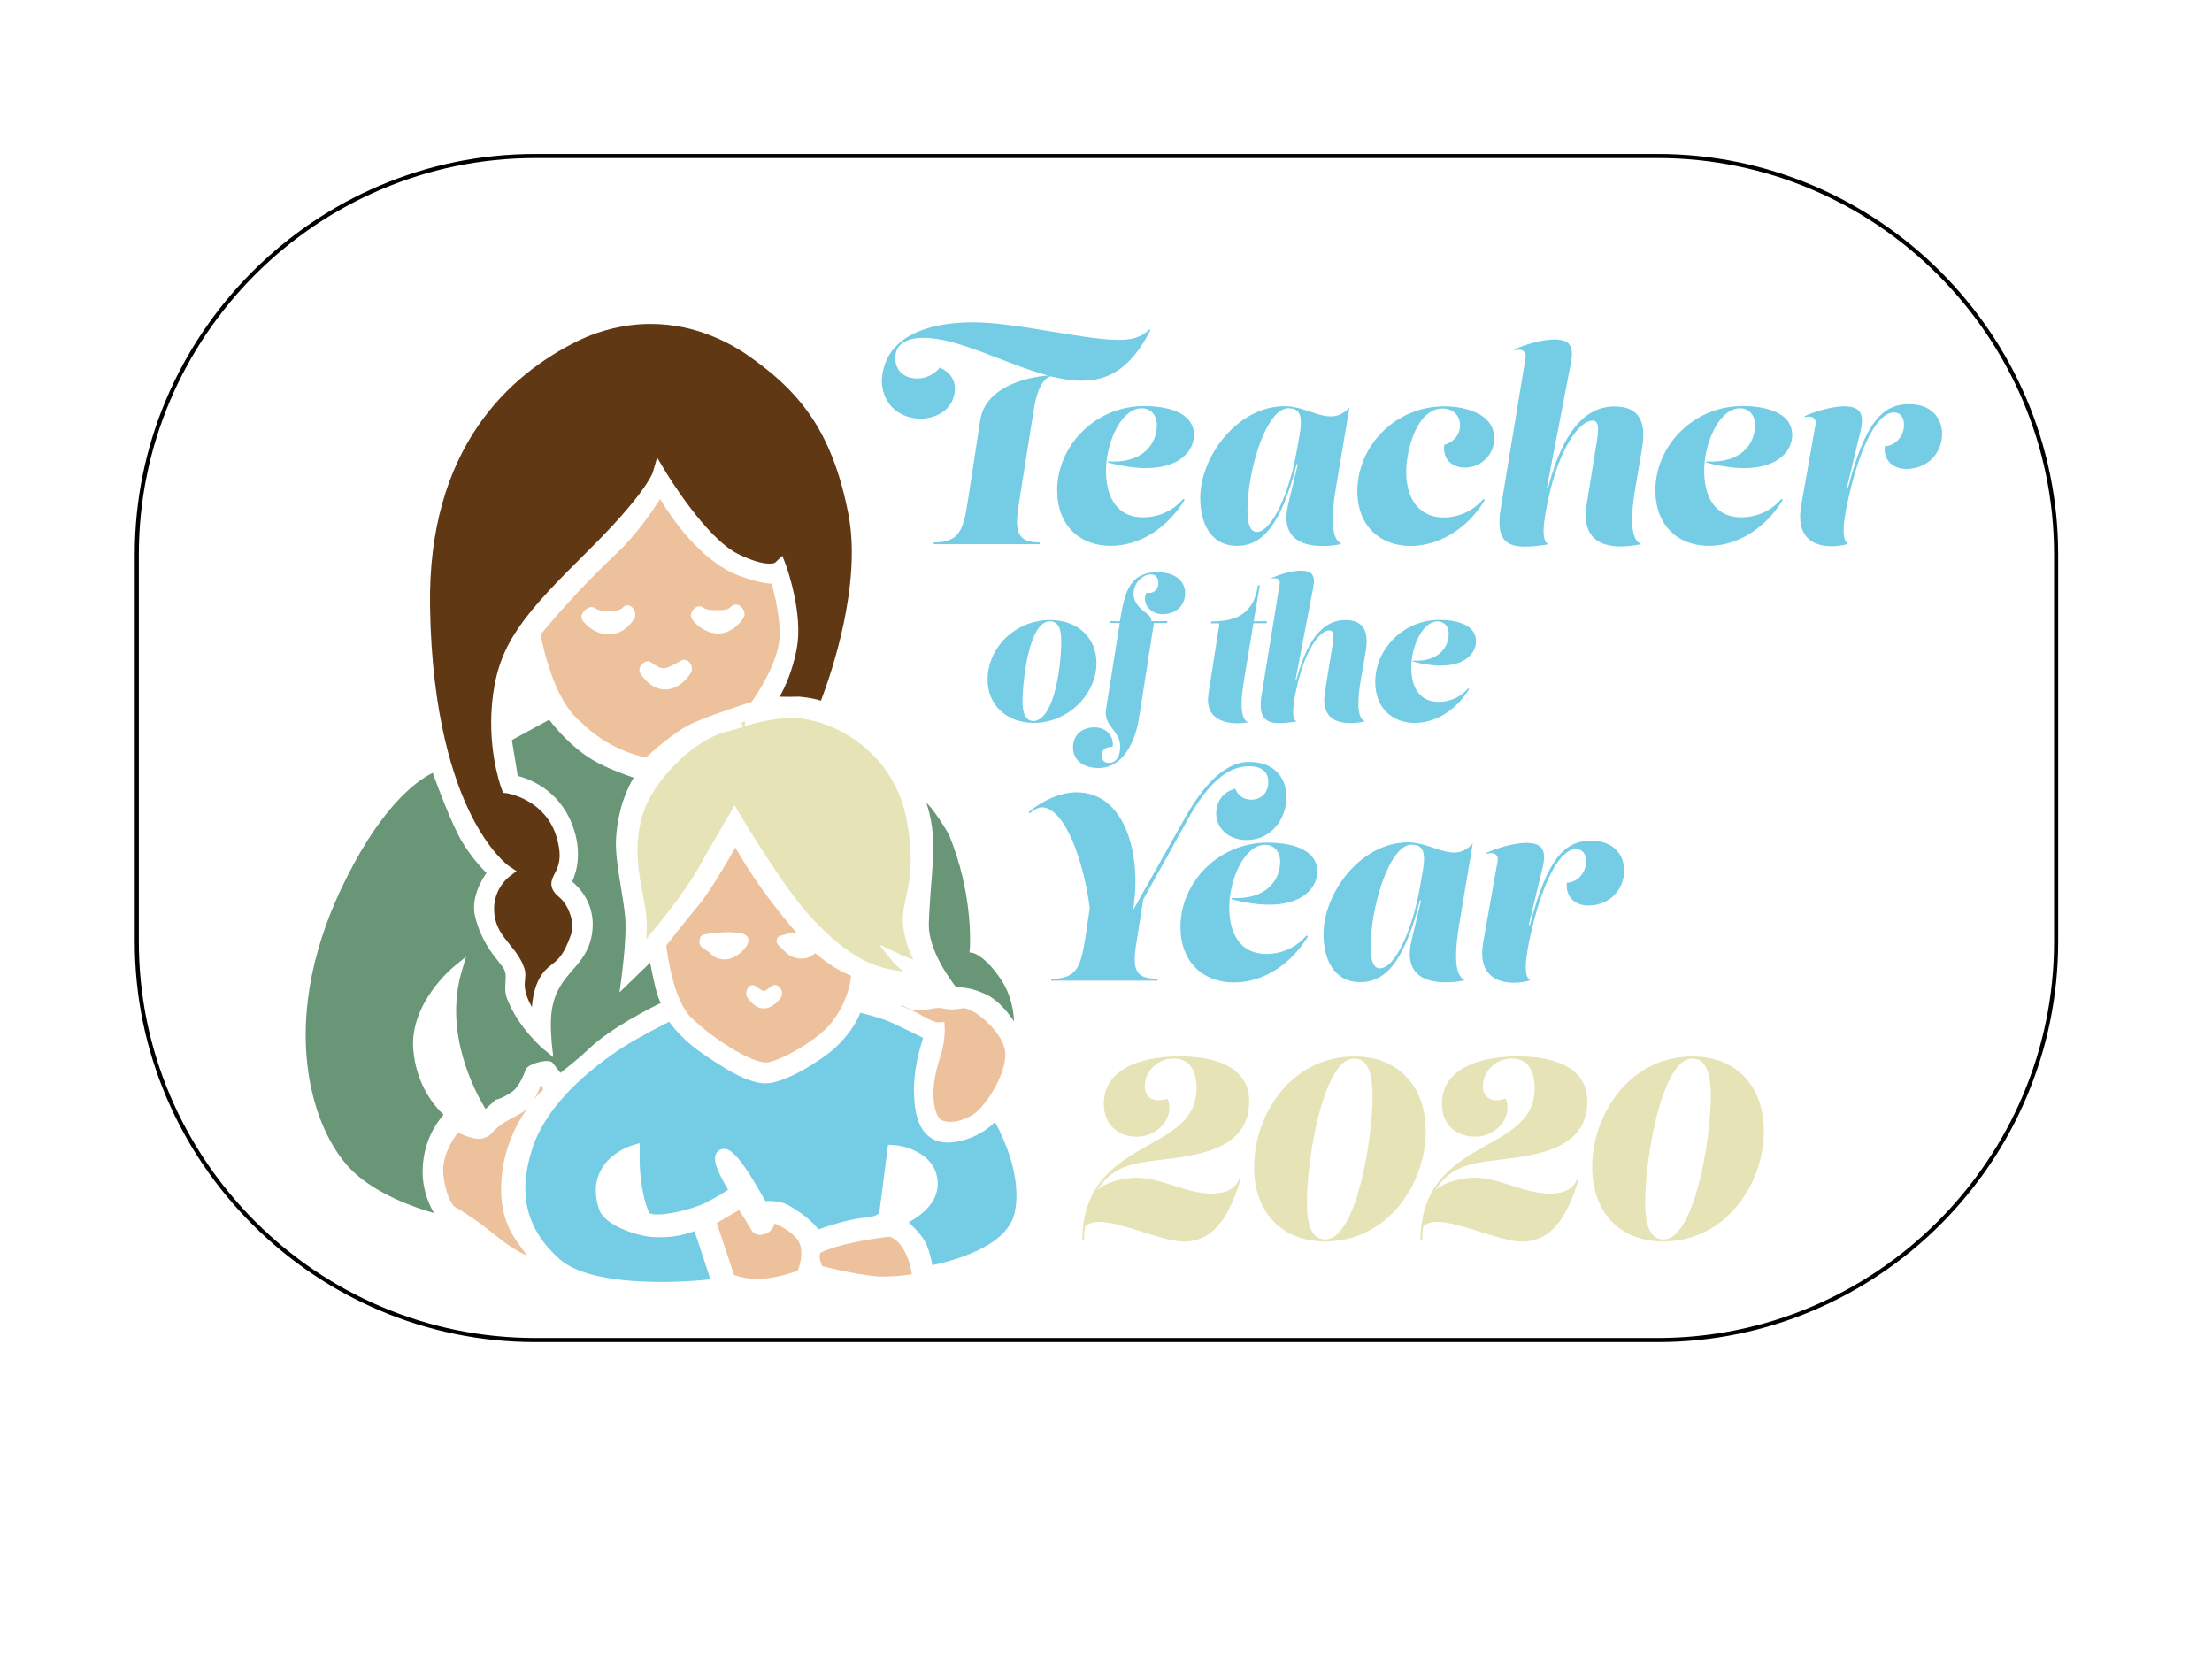 <?xml version="1.0" encoding="utf-8"?>
<!-- Generator: Adobe Illustrator 25.0.1, SVG Export Plug-In . SVG Version: 6.00 Build 0)  -->
<svg version="1.1" id="Layer_1" xmlns="http://www.w3.org/2000/svg" xmlns:xlink="http://www.w3.org/1999/xlink" x="0px" y="0px"
	 viewBox="0 0 1621.8 1216.3" style="enable-background:new 0 0 1621.8 1216.3;" xml:space="preserve">
<style type="text/css">
	.st0{fill:#74CCE5;}
	.st1{fill:#E6E3B7;}
	.st2{fill:#603813;}
	.st3{fill:none;}
	.st4{fill:#689676;}
	.st5{fill:#ECC19C;}
	.st6{fill:none;stroke:#000000;stroke-width:3;stroke-miterlimit:10;}
</style>
<g>
	<path class="st0" d="M713.3,236.3c31.9,0,81.1,12.9,107,12.9c8.7,0,15.6-1.3,22.4-7.6l0.8,0.4c-14.8,29.1-31.7,37.1-50.2,37.1
		c-7.4,0-15.2-1.3-23.2-3.2c-6.3,2.3-10.3,11.6-12.5,26.6l-10.8,68c-3.2,20.3-0.2,27.2,15.6,27.2l-0.2,1.3h-77.7l0.2-1.3
		c20,0,21.8-10.6,25.3-32.9l8.7-56.8c3.6-23.9,33.2-31.4,49.6-32.7c-31.2-8.4-65.5-27.6-91.2-27.6c-12.7,0-20.7,4.8-20.7,14.8
		c0,10.1,7.6,15,16,15c6.1,0,12.5-2.7,16.7-8c7.8,3.6,11,9.3,11,15.2c0,14.4-12.3,22.2-25.3,22.2c-13.3,0-27.2-8.4-28.3-26.8
		C647.4,245.6,682.4,236.3,713.3,236.3z"/>
	<path class="st0" d="M848.2,311.7c0-7.4-4.6-12.4-11-12.4c-14.6,0-25.1,23-26.2,42.2c-1.1,20.1,6.1,37.8,27.2,37.8
		c8.7,0,20.3-3,29.3-13.5l1.1,0.6c-12,19.8-32.1,33.8-54.2,33.8c-23,0-39.3-15.2-39.3-40.7c0-32.5,27.7-61.8,63.8-61.8
		c14.8,0,36.5,3.6,36.5,21.3c0,14.1-16.3,32.5-63.1,20.1l0.2-0.8C838.2,339.9,848.2,325.2,848.2,311.7z"/>
	<path class="st0" d="M979.5,357.5c-2.8,16.3-4.6,37.6,3.8,40.9l-0.6,0.6c-4.4,1-8.9,1.3-13.5,1.3c-16.2,0-30.4-6.8-24.7-30.6
		l7-29.3l-0.8-0.2c-12,47.3-26.6,60-43.7,60c-20,0-27-17.7-27-35.1c0-30.2,27.2-67.3,61.9-67.3c18.8,0,33.8,16.3,47.5,0.8
		L979.5,357.5z M914.6,375c0,7.8,1.7,15,6.7,15c11.6,0,24.1-29.6,29.1-57.6l2.1-11.6c2.8-15.4,1.3-21.5-8-21.5
		C928.6,299.4,914.6,343.9,914.6,375z"/>
	<path class="st0" d="M1059.1,297.9c13.5,0,36.5,4.6,36.5,23.6c0,10.8-8.7,21.3-21.7,21.3c-8.6,0-16.3-5.3-15-16.7
		c7.8-2.1,11.6-8.4,11.6-14.2c0-6.5-4.4-12.4-12.9-12.4c-18.8,0-26.6,30.4-26.6,46.5c0,22.8,12.2,33.4,27.2,33.4
		c11.2,0,21.7-4.6,29.4-13.5l1.1,0.6c-13.5,22.6-35.3,33.8-54.5,33.8c-21.1,0-39-13.5-39-40.3C995.3,326.9,1023,297.9,1059.1,297.9z
		"/>
	<path class="st0" d="M1118.6,261.8c0.6-3.8-2.5-6.6-7.8-4.9l-0.6-0.6c6.7-3.2,19.9-7.4,29.1-7.4c10.8,0,15,4,12.5,16.9l-17.7,92
		l0.8,0.2c12.7-48.6,31.7-60,48.8-60c23.8,0,22.2,19.6,19.9,32.7l-4.6,27c-2.8,16.3-4.6,37.6,3.8,40.9l-0.6,0.6
		c-20.5,4-43.9,1.5-38.9-29.3l7.6-47.1c1.3-8.9,1.3-14.4-3.2-14.4c-10.6,0-23.8,21.9-30.8,50.2c-3.2,13.1-8.6,36.9-2.1,40.1
		l-0.6,0.6c-25.8,3.8-39.1,2.3-33.6-28.3L1118.6,261.8z"/>
	<path class="st0" d="M1286.8,311.7c0-7.4-4.6-12.4-11-12.4c-14.6,0-25.1,23-26.2,42.2c-1.1,20.1,6.1,37.8,27.2,37.8
		c8.7,0,20.3-3,29.3-13.5l1.1,0.6c-12,19.8-32.1,33.8-54.2,33.8c-23,0-39.3-15.2-39.3-40.7c0-32.5,27.7-61.8,63.8-61.8
		c14.8,0,36.5,3.6,36.5,21.3c0,14.1-16.3,32.5-63.1,20.1l0.2-0.8C1276.7,339.9,1286.8,325.2,1286.8,311.7z"/>
	<path class="st0" d="M1354.8,398.4l-0.6,0.6c-3.4,1-7.4,1.5-11.4,1.5c-13.1,0-26.4-6.5-22.2-29.8l10.6-59.9
		c0.6-3.8-2.5-6.6-7.8-4.9l-0.6-0.6c6.7-3.2,19.9-7.4,29.1-7.4c10.8,0,15.2,4,12.5,16.9l-10.4,43.1l0.8,0.2
		c12.7-48.6,25.5-61.8,44.8-61.8c16.9,0,24.3,10.6,24.3,22c0,12.7-9.5,25.5-26.4,25.5c-8.6,0-16.7-5.3-15.6-16.7
		c7,0,14.1-6.6,14.1-15.6c0-5.9-3-9.1-7.4-9.1c-11.8,0-23.6,23.2-31.7,56C1353.6,371.6,1348.3,395.1,1354.8,398.4z"/>
	<path class="st0" d="M803.9,486c0,23.2-21,44-45.9,44c-20,0-33.9-13.2-33.9-31.6c0-23.9,20.6-43.8,45.8-43.8
		C789.9,454.5,803.9,467.5,803.9,486z M778.1,470.1c0-8.3-1.8-14.6-8.4-14.6c-15.4,0-20,44.2-20,58.8c0,8.3,2,14.4,8.4,14.4
		C773.6,526.8,778.1,486.7,778.1,470.1z"/>
	<path class="st0" d="M821.1,455.5c3.2-19.5,6.2-36,27.6-36c12.5,0,20.2,6.3,20.2,15.3c0,8.7-6,15.5-16.8,15.5
		c-8,0-15.4-7.4-11.6-15.7c4.8,1,8.8-2.1,8.8-6.9c0-3.5-1.3-6.6-5.5-6.6c-6.2,0-12.7,6.6-12.7,14.1c0,11.9,14.3,14.6,13,20.2h11.8
		l-0.3,1.4H846l-11,70.3c-2.7,16.8-11.8,36-29.4,36c-12,0-18.9-6.3-18.9-15.1c0-10.4,8.1-14.7,15.8-14.7c7.3,0,14.3,4.8,13.3,14.3
		c-5.2-0.3-8.1,2.2-8.1,6.4c0,3.1,1.8,5.3,5.2,5.3c6.3,0,8.4-5.7,8.4-12c0-11.9-12.3-14.7-10.4-27.2l10.1-63.3h-7.4l0.3-1.4
		L821.1,455.5L821.1,455.5z"/>
	<path class="st0" d="M919.2,455.5h9.8l-0.3,1.4H919l-7,42.3c-2,12-3.4,27.7,2.8,30.1l-0.4,0.4c-2,0.3-4.3,0.6-6.9,0.6
		c-10.8,0-24.5-3.9-21.4-22.1l8-51.2h-6.3l0.3-1.4c20.2,0,31.1-6.7,34.3-26.6h1.3L919.2,455.5z"/>
	<path class="st0" d="M938.3,427.9c0.4-2.8-1.8-4.9-5.7-3.6l-0.4-0.4c4.9-2.4,14.7-5.5,21.4-5.5c8,0,11.1,2.9,9.2,12.5l-13,67.8
		l0.6,0.1c9.4-35.8,23.4-44.2,36-44.2c17.5,0,16.4,14.4,14.7,24.1l-3.4,19.9c-2.1,12-3.4,27.7,2.8,30.1l-0.4,0.4
		c-15.1,2.9-32.3,1.1-28.7-21.6l5.6-34.7c1-6.6,1-10.6-2.4-10.6c-7.8,0-17.5,16.1-22.7,37c-2.4,9.7-6.3,27.2-1.5,29.5l-0.4,0.4
		c-19,2.8-28.8,1.7-24.8-20.9L938.3,427.9z"/>
	<path class="st0" d="M1062.2,464.7c0-5.5-3.4-9.1-8.1-9.1c-10.8,0-18.5,16.9-19.3,31.1c-0.8,14.8,4.5,27.9,20,27.9
		c6.4,0,15-2.2,21.6-9.9l0.8,0.4c-8.8,14.6-23.7,24.9-39.9,24.9c-16.9,0-29-11.2-29-30c0-23.9,20.4-45.5,47-45.5
		c10.9,0,26.9,2.7,26.9,15.7c0,10.4-12,23.9-46.5,14.8l0.1-0.6C1054.7,485.4,1062.2,474.6,1062.2,464.7z"/>
	<path class="st0" d="M871.3,600l-33.1,59.5l-4,25.3c-3.6,22.2-5.3,32.9,14.6,32.9l-0.2,1.3h-77.9l0.2-1.3c20,0,21.7-10.6,25.3-32.9
		l2.8-19.2c-4.6-35.2-18.6-73.7-35.2-73.7c-2.5,0-5.9,1.9-8.9,4.4l-0.6-1c8.4-7,21.8-14.4,35-14.4c35.9,0,48.1,46.2,41.4,86.6
		l38.4-68.4c9.3-16.3,25.7-40.5,46.7-40.5c18,0,27.4,11.2,27.4,25.8c0,16.3-11.4,31.5-29.1,31.5c-13.9,0-22.4-9.1-22.4-19.6
		c0-6.1,3-15.2,13.9-18c2.3,5.1,6.1,8,11.8,8c8,0,12.5-5.9,12.5-12.9c0-6.5-3.6-11.6-14.2-11.6C899.4,561.8,885,575.5,871.3,600z"/>
	<path class="st0" d="M938.6,631.7c0-7.4-4.6-12.3-11-12.3c-14.6,0-25.1,23-26.2,42.2c-1.1,20.1,6.1,37.8,27.2,37.8
		c8.7,0,20.3-3,29.3-13.5l1.1,0.6c-12,19.8-32.1,33.8-54.2,33.8c-23,0-39.3-15.2-39.3-40.7c0-32.5,27.7-61.8,63.8-61.8
		c14.8,0,36.5,3.6,36.5,21.3c0,14.1-16.3,32.5-63.1,20.1l0.2-0.8C928.5,659.9,938.6,645.2,938.6,631.7z"/>
	<path class="st0" d="M1069.9,677.5c-2.8,16.3-4.6,37.6,3.8,40.8l-0.6,0.6c-4.4,1-8.9,1.3-13.5,1.3c-16.2,0-30.4-6.8-24.7-30.6
		l7-29.3l-0.8-0.2c-12,47.3-26.6,60-43.7,60c-20,0-27-17.7-27-35.2c0-30.2,27.2-67.3,61.9-67.3c18.8,0,33.8,16.3,47.5,0.8
		L1069.9,677.5z M1004.9,695c0,7.8,1.7,15,6.7,15c11.6,0,24.1-29.6,29.1-57.6l2.1-11.6c2.8-15.4,1.3-21.5-8-21.5
		C1019,619.4,1004.9,663.8,1004.9,695z"/>
	<path class="st0" d="M1121.7,718.4l-0.6,0.6c-3.4,1-7.4,1.5-11.4,1.5c-13.1,0-26.4-6.5-22.2-29.8l10.6-59.8
		c0.6-3.8-2.5-6.7-7.8-4.9l-0.6-0.6c6.7-3.2,19.9-7.4,29.1-7.4c10.8,0,15.2,4,12.5,16.9l-10.4,43.1l0.8,0.2
		c12.7-48.6,25.5-61.8,44.8-61.8c16.9,0,24.3,10.6,24.3,22c0,12.7-9.5,25.5-26.4,25.5c-8.6,0-16.7-5.3-15.6-16.7
		c7,0,14.1-6.7,14.1-15.6c0-5.9-3-9.1-7.4-9.1c-11.8,0-23.6,23.2-31.7,56C1120.6,691.6,1115.3,715.2,1121.7,718.4z"/>
	<path class="st1" d="M915.9,807.7c0,42-54.2,39.9-79.8,44.8c-15.2,2.8-24.5,8.7-31.7,20.3c6.8-6.5,20.3-9.3,29.1-9.3
		c18,0,35.5,11.6,55.1,11.6c8.4,0,16.7-2.1,20.1-11.2l1.1,0.2c-7,22.2-17.1,46.2-41.6,46.2c-16.2,0-45.6-14.4-62.3-14.4
		c-4.2,0-8.2,1-10.3,3.2c-0.6,3-0.8,6.5-0.8,9.9h-1.3c1.1-76.6,83.8-61.9,83.8-111.2c0-8.2-2.3-21.7-16.7-21.7
		c-12.9,0-21.3,10.6-21.3,20.1c0,7.2,4.9,13.1,16.7,9.3c5.7,13.5-7,27.9-22.2,27.9c-14.1,0-24.5-8.7-24.5-24.3
		c0-23,23-34.6,55.9-34.6C886,774.6,915.9,779.6,915.9,807.7z"/>
	<path class="st1" d="M1045.3,829.3c0,38.8-27.9,80.9-73.7,80.9c-33.2,0-52.1-22.8-52.1-54.5c0-39,27.5-81.1,73.5-81.1
		C1026.3,774.6,1045.3,797.6,1045.3,829.3z M1006.3,803.5c0-18.6-4.4-27.4-13.5-27.4c-22,0-34.6,71.4-34.6,105.6
		c0,18.4,4.4,27,13.5,27C993.8,908.8,1006.3,837.9,1006.3,803.5z"/>
	<path class="st1" d="M1163.8,807.7c0,42-54.2,39.9-79.8,44.8c-15.2,2.8-24.5,8.7-31.7,20.3c6.8-6.5,20.3-9.3,29.1-9.3
		c18.1,0,35.5,11.6,55.1,11.6c8.4,0,16.7-2.1,20.1-11.2l1.1,0.2c-7,22.2-17.1,46.2-41.6,46.2c-16.2,0-45.6-14.4-62.3-14.4
		c-4.2,0-8.2,1-10.3,3.2c-0.6,3-0.8,6.5-0.8,9.9h-1.3c1.1-76.6,83.8-61.9,83.8-111.2c0-8.2-2.3-21.7-16.7-21.7
		c-12.9,0-21.3,10.6-21.3,20.1c0,7.2,4.9,13.1,16.7,9.3c5.7,13.5-7,27.9-22.2,27.9c-14.1,0-24.5-8.7-24.5-24.3
		c0-23,23-34.6,55.9-34.6C1134,774.6,1163.8,779.6,1163.8,807.7z"/>
	<path class="st1" d="M1293.2,829.3c0,38.8-27.9,80.9-73.7,80.9c-33.2,0-52.1-22.8-52.1-54.5c0-39,27.6-81.1,73.5-81.1
		C1274.2,774.6,1293.2,797.6,1293.2,829.3z M1254.3,803.5c0-18.6-4.4-27.4-13.5-27.4c-22,0-34.6,71.4-34.6,105.6
		c0,18.4,4.4,27,13.5,27C1241.7,908.8,1254.3,837.9,1254.3,803.5z"/>
</g>
<path class="st2" d="M577.7,510.9c2.6,0,5.2,0,8.1-0.1l0.2,0l0.2,0c7.6,0.7,12.5,1.9,15.7,2.9c7.3-19,30.2-85.2,20.1-136.9
	c-12.1-62.2-36.9-90.4-73-115.8c-7.5-5.3-16.1-10.1-25.5-14c-14.9-6.3-30.5-9.5-46.4-9.5c-18.3,0-36.7,4.3-53.3,12.4
	c-50.6,24.8-110.5,78.9-108.5,195.4c1.3,79.1,17.2,126.6,30.3,152.6c13,25.9,25.9,35.9,27.3,36.9l5.8,3.9l-5.5,4.2l0,0
	c-1.3,1-12.4,10.3-10.8,26.7c1,10.2,5.9,16.2,11.1,22.6l0.2,0.3c4,4.9,8.5,10.4,10.9,17.9c0.8,2.6,0.6,5,0.4,7.3l0,0.2
	c-0.5,4.3-1,9.9,5,20.5c0.5-7,2-14.5,5.3-20.7c3-5.6,6.2-8.1,9.3-10.6l0.3-0.2c4.4-3.5,8.5-6.8,13.6-21.3c1.3-3.7,1.5-7.5,0.7-11.1
	c-1.2-5.2-3.8-12.3-9.4-16.9c-8.5-7-5.3-12.9-3-17.3c2.4-4.7,5.8-11.2,1.3-26.5c-7.5-25.4-31.5-31.3-36.3-32.2c0,0,0,0,0,0l-2.9-0.3
	l-1.1-2.9c-1.2-3.1-11.3-32.1-6.3-69.2c5.2-38.4,23.1-59.3,69.3-105c41-40.5,47.2-56.3,47.7-57.5l3.3-11.2l5.9,9.8
	c1.2,2,29.6,49.1,53.5,60.9c19.6,9.6,26.3,6.8,27,6.4l5.4-5.1l2.7,7c1.3,3.7,12.5,36.1,7.9,60.9c-3,16.1-8.5,28.1-12.6,35.5
	C573.6,510.8,575.6,510.8,577.7,510.9z"/>
<path class="st3" d="M413.1,653.6"/>
<g>
	<path class="st1" d="M544.6,533.1c1.2-0.7,2.1-2.4,1.5-4.1c0,0,0-0.1,0-0.1c-1.1,0.3-1.9,0.6-2.5,0.8L544.6,533.1z"/>
	<path class="st1" d="M669.7,703.5c-1.9-3.6-4.1-8.7-5.8-15.4c-3.4-13.2-1.6-21.4,0.5-30.9c2.5-11.1,5.5-24.9,0.9-53.2
		c-8.4-51.8-51.9-74.6-79.1-77.3c-17.1-1.7-38.6,5.1-41.6,6.3l0,0.1l0,0c0,0,0,0,0,0l-9.7,2.8c-0.4,0.1-25.6,3.7-51.7,38.4
		c-22.1,29.4-15.8,61.4-11.7,82.6c0.8,4.4,1.6,8.1,2,11.4c1,7.9,0.8,14.8,0.2,20.3c10.6-12.5,28.3-34.4,38.4-52.2
		c15.1-26.8,23.5-40.7,23.5-40.9l3-5.1l3,5.1c0.3,0.5,31.7,54,53,77c13.5,14.5,31.9,31.8,54,37.3c6,1.5,10.4,2.1,13.7,2.3
		c-5.3-4-8.4-7.8-8.6-8.1l-9-11.4l13.2,6.1C661.1,700.3,665.6,702.2,669.7,703.5z"/>
</g>
<path class="st4" d="M385.2,784.7c0.5-1.4,1.7-3.2,6.8-5c2.1-0.7,9.2-3,12.5-1l0.5,0.3l5.9,7.6c4.6-3.6,14.1-11.1,20.2-17
	c16.6-16.1,47.3-31.3,53.5-34.3c-0.1-0.1-0.1-0.2-0.2-0.3c-2.6-3.5-5.9-19.2-7.7-29.2l-22.5,21.8l1.4-10.1c0-0.3,3.5-25.4,3-41.2
	c-0.2-6.7-1.7-15.6-3.2-25c-2.2-13.2-4.4-26.9-3.7-37c1.5-22.5,8.8-37.4,12.9-44.1c-7-2.4-20.5-7.3-30.2-13.1
	c-15.4-9.2-27.3-23.5-31.7-29.4l-27.4,14.9l4.3,26.3c7.5,1.9,29.4,9.4,39.6,34.8c8.4,21,3.2,36.5,0.3,42.7
	c5.5,4.5,17.1,16.6,14.8,36.6c-1.7,13.6-8.2,21-14.5,28.3c-6.2,7.1-12.7,14.5-15.1,28.6c-1.8,10.5,0,26.4,0,26.6l1,8.6l-6.7-5.5
	c-0.8-0.6-18.7-15.6-27.1-37.1c-1.9-4.8-1.5-8.8-1.3-12.4c0.2-2.8,0.4-5.2-0.4-8c-0.5-1.8-2.5-4.3-4.8-7.2
	c-5.1-6.5-12.9-16.2-17-32.7c-3.4-13.3,4.4-26.6,8.3-32.1c-3.8-3.8-11.7-12.4-18.3-23.6c-7.3-12.4-17.6-40.1-21.1-49.8
	c-8.6,4-34.8,20.2-63.1,76.7C230,691,220.2,738.9,225.5,782c5.8,47.3,26.6,70.5,32.9,76.5c18,17.3,45.6,26.9,59.8,30.9
	c-4.3-7.3-9.2-19.1-8.2-34.5c1.2-19.4,10.4-32.2,15.2-37.6c-6.3-5.9-20.1-21.6-22.2-48c-2.6-33.6,28.5-59.6,29.9-60.7l8.8-7.2
	l-3.2,10.9c-13.4,45.5,10.1,88.7,17.5,100.8l7.5-6.8l0.9-0.2c0,0,4.8-1.1,11.7-6.1C379.8,797.2,383.7,789.4,385.2,784.7z"/>
<path class="st4" d="M681,677.2c-0.6,18.9,15.6,41,20.1,46.8c0.5,0,1.1-0.1,1.7-0.1c4.2,0,11.4,0.9,20.8,5.5
	c8.1,4,15.2,12.5,19.9,19.4c-0.4-8-2.3-19.2-8.8-29.4c-11.6-18.1-20.9-20.6-20.9-20.6l-3-0.6l0.3-3c0-0.4,2.8-39.8-15.5-83.5
	c-7.3-12.6-12.7-19.5-16.4-23.2c2.1,6.4,4.3,15.4,4.8,25.4c0.6,12.4-0.4,24-1.4,36.3C682,658.7,681.3,667.5,681,677.2z"/>
<path class="st5" d="M737,771.1c-1-9.2-10.4-20.4-19.2-26.7c-5.5-4.1-10-5.5-11.9-5.2c-7.1,1.4-11.4,0.8-14.8,0.1
	c-1.4-0.3-2.2-0.4-3.2-0.3c-2.1,0.1-4.2,0.4-6.4,0.9c-2.5,0.5-5.6,1-8.8,0.9c-4.2-0.1-8.5-2.1-11.9-4.3c0.1,0.4,0.2,0.7,0.3,1.1
	c3.5,1.3,9.8,4,16.5,7.9c6.3,3.6,9.5,4.1,10,4.1l4.8-0.3l0.3,5.2c0,2.4-0.1,10.7-3.3,20.3c-8.7,26.2-4.2,41-0.6,45.2
	c1.3,1.6,4.3,2.5,8,2.5c6.3,0,16.1-2.9,22.9-11C732.4,796.6,738,779.9,737,771.1z"/>
<g>
	<path class="st5" d="M397.2,800l0.3-0.1c0.8-0.5,0.8-1.7,0.1-3.3c-0.3-0.8-0.7-1.3-1-1.5c-0.8,2.5-2.5,6.7-5.1,10.9
		c2.8-3.4,4.8-5.3,5.1-5.5L397.2,800z"/>
	<path class="st5" d="M373.8,820.7c-3.1,1.7-4.5,2.4-7.7,4.9c-2.2,1.6-3.4,3-4.5,4.1c-1.9,2-3.6,3.9-7.9,5c-5.1,1.3-13.5-2.2-18-4.3
		c-3.7,4.9-12.3,18-10.6,31.2c2,16.6,7.1,22.2,8,23.1c2.3,1.2,14.7,8.3,31.7,22.2c8.6,7,16.2,11.3,21.9,13.8
		c-1.8-2.3-3.9-4.9-6.1-8.1l-0.1-0.2c-5.5-7.7-15.7-22-12.5-51.3c2.4-21.8,11.6-38.6,18.9-48.9c-1.5,1.6-3.2,3-5.1,4.1
		C378.1,818.4,375.6,819.7,373.8,820.7z"/>
</g>
<path class="st0" d="M679.7,913.3L679.7,913.3c1.9,5,3.2,10.4,3.9,14.3c21.8-4.7,55.2-15.5,60.3-38.4c5.7-25.4-8-54.9-14.3-66.5
	c-4.3,4-10.8,9-18.7,11.8c-12.4,4.4-21.8,4.3-28.8-0.5c-7.9-5.5-11.7-16.1-12-33.4c-0.4-16,4.4-32.5,6.7-39.7l-19.1-9.3
	c-4.9-2.4-10.2-4.5-15.9-6.1l-11-3c-2.6,6.4-8.6,17.6-21.6,28.4c-7.4,6.2-33.7,23.8-48.4,23.4c-14-0.4-31.3-12.1-45.2-21.5
	c-13.1-8.8-21.1-18.3-25-23.7c-18.2,9.2-32.1,17.1-41.3,23.7c-31.3,22.1-51.1,45.3-58.9,68.9c-11,33.5-4.7,59.4,19.8,81.4
	c22.3,20,83.8,17.9,110.7,14.9l-11.7-35.4c-6.6,2.6-17.4,5.4-31.4,4.3c-10.9-0.8-34.3-8.5-38.3-19.6c-3.8-10.6-3.6-20.2,0.6-28.5
	c6-12.1,18.4-17.3,22.1-18.6l0.3-0.1l6.5-2v14.2c0,0.2,0.3,21.7,6.8,36.5c1.5,3.3,19.7,1.5,37.1-5c6.2-2.3,15.4-7.9,20.9-11.5
	c-7.9-13.7-13.2-24.4-6.6-28.9l0.1-0.1c1.6-1,3.4-1.2,5.2-0.8c1.8,0.4,7.1,1.8,20.1,23.3l8.6,14.8c4-0.2,11.5,0.1,16.5,2.9
	c10.1,5.4,18.3,12.6,22.4,17.8c8.4-2.9,24.3-8,35.6-8.7c4-0.2,7.1-1.7,8.9-2.9l6.5-50.4l4.6,0.3c5,0.1,29,4.6,31.6,25
	c2.1,15.6-10.7,25.9-21.1,31.6C671.9,901.4,677.6,907.8,679.7,913.3z"/>
<path class="st5" d="M553.6,904.5c-2-1.1-2.9-2.8-3.3-3.8c-3-5-6.5-10.7-8.4-13.5c-3.3,1.8-9.9,5.7-16.4,9.5l12.7,38.1
	c3.1,1.1,11.2,3.5,21,2.8c10.7-0.8,21.8-4.5,25.7-5.9c1.5-3.9,5.1-15.8-0.1-22.7c-4.5-6.1-12.1-10-16.8-11.9c-0.9,3-2.8,6-6.7,7.5
	C558.4,905.7,555.8,905.7,553.6,904.5z"/>
<path class="st5" d="M668.6,934.2c-0.7-4-2.2-11.2-5.8-17.6c-4-7.3-9.1-9.4-10.5-9.8c-2.7,0.2-14.1,1.4-28,4.5
	c-15.5,3.4-22,6.8-22.1,6.9l-0.5,0.2c-0.2,0.2-0.7,1-0.7,2.9c0,2.9,1.2,5.5,1.9,7c6.2,1.6,31.4,7.7,44.7,7.7
	C657.5,935.9,664.8,934.9,668.6,934.2z"/>
<path class="st5" d="M539.2,621.4c-5.9,10.4-18.8,32.4-26.3,41.4c-8.2,9.9-20.9,26-24.4,30.4c0.9,7.2,5.4,40.6,18.5,53.1
	c15.6,15.1,43,32.7,54.8,32.7c7.6,0,37.5-15.6,48.3-29.8c11.2-14.7,13.4-28.5,13.9-33.9c-4.6-1.7-14.4-6.2-26.3-16.5
	c-2.2,2.2-5.5,3.8-8.9,4c-7.9,0.6-12.8-4.5-13.7-5.5l-4.1-4.1c-1.3-1-1.9-2.6-1.5-4.3c0.4-1.7,1.9-3,3.6-3.1c0.6-0.1,1.3-0.3,2-0.5
	c1.9-0.6,4.2-1.3,7.3-1.2c0.2,0,0.9,0,1.8,0c-2.4-2.8-4.9-5.7-6.2-7.2C556.5,650.9,544.4,630.8,539.2,621.4z M533.1,703.3
	c-0.6,0.1-1.2,0.1-1.8,0.1c-5.7,0-9.4-2.8-11-5l-5.5-3.8c-1-0.6-2.2-2-1.9-5.2c0.3-3.2,2.1-4,3.2-4.3l0.1,0c7-1.2,20-2.8,28.8-0.4
	c2.5,0.7,4,2.8,3.7,5.3C548.3,695.2,539.5,702.7,533.1,703.3z M571.2,723.5c1.5,1.4,3.1,4.5,1.8,7l-0.1,0.2c-1.8,3-6.7,8.6-12.8,8.6
	c-0.2,0-0.3,0-0.5,0c-6-0.1-10.2-5.8-11.8-8.3c-1.6-2.5-0.1-6.2,1.2-7.5c1.4-1.4,3.4-1.6,5-0.5l0.2,0.1c3.4,2.7,5.3,3.5,5.9,3.6
	c0.9-0.2,2.8-1.6,4-2.5c0.7-0.5,1.4-1,2-1.4l0.1-0.1C567.7,721.8,569.7,722.1,571.2,723.5z"/>
<path class="st5" d="M541.7,422c-28.2-10.6-50-43.2-57.7-56.1c-5.5,8.6-17.4,26.2-31.7,39.6c-28.5,26.7-51,53.7-55.9,59.7
	c1.5,8.3,9.7,48.2,29.1,63.8l0.3,0.3c19.4,19.4,41.7,24.9,47.8,26.1c4.8-4.5,21.5-19.6,34.7-25.4c13.3-5.9,37.3-13.6,42.8-15.4
	c3.2-4.5,17.2-25.1,20-43.1c2.2-14.6-3.2-36.1-5.3-43.5C561.8,427.8,554.1,426.7,541.7,422z M465.1,453.5L465.1,453.5
	c-3.3,5.5-10.1,11.7-18.5,11.7c-0.2,0-0.5,0-0.7,0c-8.2-0.2-15.6-5.6-18.9-10.5c-1.4-2.1-0.7-4.9,1.9-7.4c2.5-2.4,5.3-2.9,7.3-1.4
	c2.6,1.9,6.4,1.9,9.7,1.9l0.1,0c6.8,0.2,8.4-0.2,11.1-2.8c1.7-1.6,4.1-1.6,6-0.1C465,446.5,466.9,450.5,465.1,453.5z M506.6,493.2
	L506.6,493.2c-3.5,5.8-10.4,12.3-18.7,12.3c-0.2,0-0.4,0-0.7,0c-8.9-0.3-14.9-7.4-17.7-11.7c-1.4-2-0.8-4.9,1.5-7.1
	c2.1-2,4.6-2.4,6.5-1c5.4,4,8.1,4.4,9.3,4.3c1.8-0.2,5.4-1.4,12.3-5.5c1.8-1.2,4.1-1,5.9,0.6C507,487,508.2,490.6,506.6,493.2z
	 M545.2,452.8c-3.3,5.5-10.1,11.7-18.6,11.7c-0.2,0-0.3,0-0.5,0c-8.1-0.2-15.3-5.6-18.8-10.7c-1.7-2.5-0.3-5.7,1.7-7.6
	c2.4-2.3,5-1.9,6.4-0.8c2.6,1.9,6.4,1.9,9.7,1.9c6.9,0.2,8.5-0.2,11.2-2.8c1.4-1.4,4.1-2,6.7,0.1C545.3,446.5,546.9,450,545.2,452.8
	z"/>
<path class="st6" d="M1215.4,982.5h-823c-160.6,0-292.1-131.4-292.1-292.1V406.5c0-160.6,131.4-292.1,292.1-292.1h823
	c160.6,0,292.1,131.4,292.1,292.1v283.9C1507.5,851,1376.1,982.5,1215.4,982.5z"/>
</svg>
